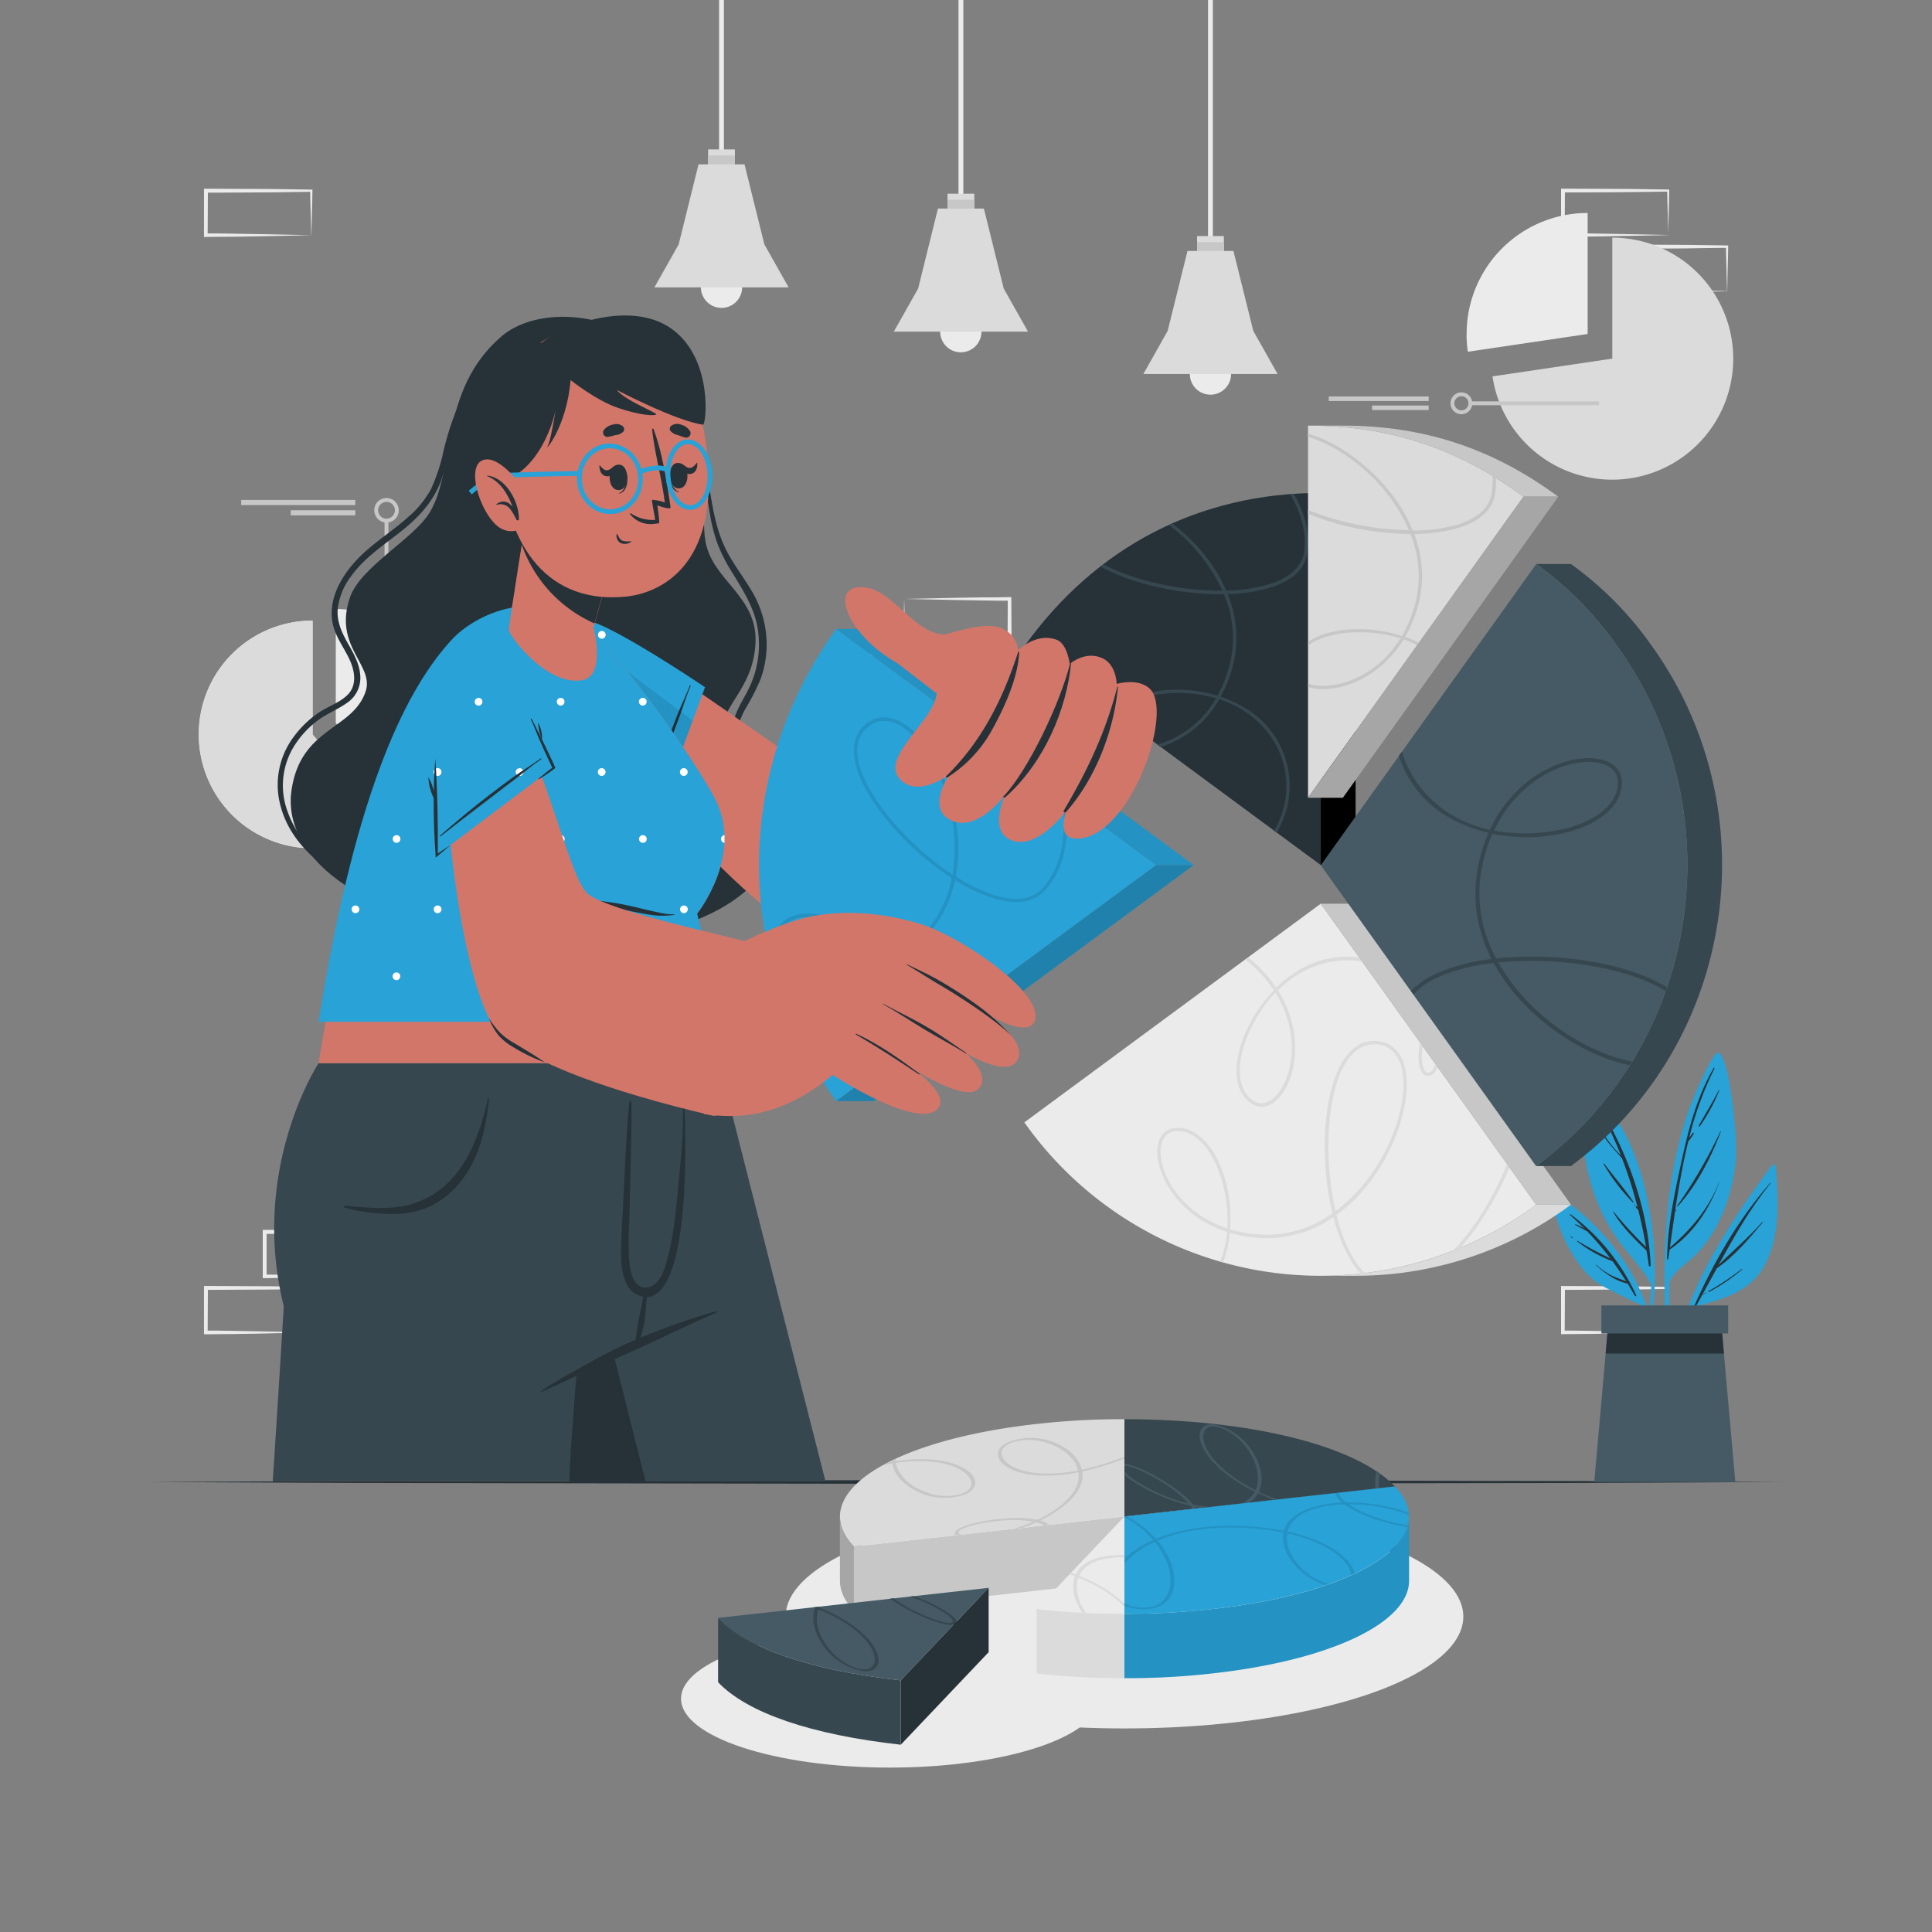 <svg xmlns="http://www.w3.org/2000/svg" viewBox="0 0 500 500"><rect x="0" y="0" width="500" height="500" fill="#808080" stroke="none"/><g id="freepik--background-complete--inject-37"><path d="M95.6,324.51c0-1.92-.11-3.82-.13-5.7l.28.28c-4.54.05-9.09.16-13.63.17l-13.63.06.51-.51,0,11.52-.46-.46c2.24,0,4.48,0,6.74.06L82,330l13.75.29Zm-13.36,6.1-6.86.12c-2.29,0-4.59,0-6.89.06H68v-.46L68,318.81v-.52h.52l13.63.07c4.54,0,9.09.11,13.63.17H96v.28c0,1.95-.09,3.9-.13,5.82l-.15,5.7Z" style="fill:#ebebeb"></path><path d="M80.4,339c-.05-1.92-.12-3.81-.14-5.7l.28.28c-4.54.06-9.08.17-13.63.17l-13.63.07.52-.52-.06,11.52-.46-.46c2.25,0,4.49,0,6.74.06l6.77.12,13.75.28ZM67,345.14l-6.86.11c-2.29.05-4.59,0-6.89.06h-.46v-.47l0-11.52v-.51h.52l13.63.06c4.55,0,9.09.12,13.63.17h.29v.27c0,2-.09,3.9-.13,5.82l-.15,5.7Z" style="fill:#ebebeb"></path><path d="M110.81,339c0-1.92-.12-3.81-.14-5.7l.29.28c-4.55.06-9.09.17-13.63.17l-13.63.07.51-.52-.06,11.52-.45-.46c2.24,0,4.48,0,6.73.06l6.78.12,13.75.28Zm-13.37,6.11-6.85.11c-2.29.05-4.6,0-6.89.06h-.46v-.47l-.06-11.52v-.51h.52l13.63.06c4.54,0,9.08.12,13.63.17h.28v.27c0,2-.09,3.9-.14,5.82l-.14,5.7Z" style="fill:#ebebeb"></path><path d="M431.6,339c-.05-1.92-.12-3.81-.14-5.7l.28.28c-4.54.06-9.08.17-13.63.17l-13.63.07.52-.52-.06,11.52-.46-.46c2.25,0,4.49,0,6.74.06l6.78.12,13.74.28Zm-13.37,6.11-6.85.11c-2.3.05-4.6,0-6.9.06H404v-.47L404,333.33v-.51h.51l13.63.06c4.55,0,9.09.12,13.63.17H432v.27c0,2-.09,3.9-.14,5.82l-.15,5.7Z" style="fill:#ebebeb"></path><path d="M431.6,55c-.05-1.92-.12-3.81-.14-5.7l.28.28c-4.54.05-9.08.16-13.63.17l-13.63.06.52-.51-.06,11.52-.46-.46c2.25,0,4.49,0,6.74.06l6.78.11,13.74.29Zm-13.37,6.11-6.85.11c-2.3.05-4.6,0-6.9.06H404v-.46L404,49.34v-.52h.51l13.63.06c4.55,0,9.09.12,13.63.17H432v.28c0,1.95-.09,3.9-.14,5.82l-.15,5.7Z" style="fill:#ebebeb"></path><path d="M446.81,69.56c-.05-1.91-.12-3.81-.14-5.69l.28.28c-4.54,0-9.09.16-13.63.16l-13.63.07.51-.51-.05,11.51-.46-.45c2.25,0,4.49,0,6.74,0l6.77.12,13.75.28Zm-13.37,6.11-6.86.12c-2.29,0-4.59,0-6.89,0h-.46v-.47l-.05-11.51v-.52h.52l13.63.07c4.54,0,9.09.11,13.63.16h.29v.28c0,1.95-.09,3.89-.13,5.82L447,75.38Z" style="fill:#ebebeb"></path><path d="M80.4,55.05c-.05-1.92-.12-3.81-.14-5.7l.28.28c-4.54.06-9.08.17-13.63.17l-13.63.07.52-.52-.06,11.52-.46-.46c2.25,0,4.49,0,6.74.06l6.77.11,13.75.29ZM67,61.16l-6.86.11c-2.29,0-4.59,0-6.89.06h-.46v-.46l0-11.52v-.51h.52l13.63.06c4.55,0,9.09.12,13.63.17h.29v.28c0,2-.09,3.9-.13,5.82l-.15,5.7Z" style="fill:#ebebeb"></path><path d="M219,175.34c.05,1.92.12,3.82.14,5.7l-.28-.28c4.54,0,9.08-.16,13.63-.17l13.63-.06-.52.51.06-11.52.46.46c-2.25,0-4.49,0-6.74,0l-6.78-.12-13.74-.29Zm13.37-6.1,6.85-.12c2.3-.05,4.6,0,6.9-.05h.45v.46l.06,11.52v.52h-.51l-13.63-.07c-4.55,0-9.09-.11-13.63-.17h-.29V181c0-1.95.09-3.89.14-5.82l.15-5.7Z" style="fill:#ebebeb"></path><path d="M234.16,160.82c0,1.92.11,3.81.13,5.7l-.28-.28c4.55-.06,9.09-.17,13.63-.17l13.63-.07-.51.52.05-11.52.46.46c-2.24,0-4.48,0-6.74-.06l-6.77-.11L234,155Zm13.36-6.11,6.86-.11c2.29,0,4.6,0,6.89-.06h.46V155l.06,11.52V167h-.52L247.64,167c-4.54,0-9.08-.12-13.63-.17h-.28v-.28c0-2,.09-3.9.14-5.82L234,155Z" style="fill:#ebebeb"></path><path d="M86.9,157.62v29.47L106,209.5A29.47,29.47,0,0,0,86.9,157.62Z" style="fill:#ebebeb"></path><path d="M51.44,190.09A29.46,29.46,0,0,0,100,212.5L80.9,190.09V160.62a29.42,29.42,0,0,0-29.46,29.47Z" style="fill:#ebebeb"></path><path d="M51.44,190.09A29.46,29.46,0,0,0,100,212.5L80.9,190.09V160.62a29.42,29.42,0,0,0-29.46,29.47Z" style="fill:#dbdbdb"></path><line x1="100.02" y1="172.73" x2="100.02" y2="134.71" style="fill:none;stroke:#c7c7c7;stroke-miterlimit:10"></line><path d="M97.36,132.05a2.67,2.67,0,1,0,2.66-2.66A2.66,2.66,0,0,0,97.36,132.05Z" style="fill:none;stroke:#c7c7c7;stroke-miterlimit:10"></path><rect x="62.43" y="129.39" width="29.53" height="1.33" transform="translate(154.38 260.1) rotate(180)" style="fill:#c7c7c7"></rect><rect x="75.24" y="132.05" width="16.71" height="1.33" transform="translate(167.19 265.43) rotate(180)" style="fill:#c7c7c7"></rect><path d="M386.26,97.41a31.32,31.32,0,1,0,31-35.91V92.81Z" style="fill:#dbdbdb"></path><path d="M379.54,86.44a31.59,31.59,0,0,0,.34,4.59l31-4.59V55.12a31.3,31.3,0,0,0-31.32,31.32Z" style="fill:#ebebeb"></path><line x1="413.85" y1="104.37" x2="380.54" y2="104.37" style="fill:none;stroke:#c7c7c7;stroke-miterlimit:10"></line><circle cx="378.21" cy="104.37" r="2.33" style="fill:none;stroke:#c7c7c7;stroke-miterlimit:10"></circle><rect x="343.87" y="102.62" width="25.87" height="1.17" transform="translate(713.62 206.4) rotate(180)" style="fill:#c7c7c7"></rect><rect x="355.1" y="104.95" width="14.64" height="1.17" transform="translate(724.84 211.07) rotate(180)" style="fill:#c7c7c7"></rect><rect x="312.64" width="1.25" height="66.65" style="fill:#ebebeb"></rect><rect x="309.8" y="61.09" width="6.93" height="4.69" style="fill:#dbdbdb"></rect><rect x="309.8" y="62.65" width="6.93" height="3.13" style="fill:#c7c7c7"></rect><path d="M318.61,96.79a5.34,5.34,0,1,1-5.34-5.33A5.34,5.34,0,0,1,318.61,96.79Z" style="fill:#ebebeb"></path><polygon points="330.64 96.79 295.9 96.79 302.19 85.64 307.32 64.95 319.21 64.95 324.35 85.64 330.64 96.79" style="fill:#dbdbdb"></polygon><rect x="248.06" width="1.25" height="55.68" style="fill:#ebebeb"></rect><rect x="245.22" y="50.13" width="6.93" height="4.69" style="fill:#dbdbdb"></rect><rect x="245.22" y="51.69" width="6.93" height="3.13" style="fill:#c7c7c7"></rect><path d="M254,85.83a5.34,5.34,0,1,1-5.34-5.33A5.34,5.34,0,0,1,254,85.83Z" style="fill:#ebebeb"></path><polygon points="266.05 85.83 231.32 85.83 237.61 74.68 242.74 53.98 254.63 53.98 259.76 74.68 266.05 85.83" style="fill:#dbdbdb"></polygon><rect x="186.1" width="1.25" height="44.23" style="fill:#ebebeb"></rect><rect x="183.26" y="38.67" width="6.93" height="4.69" style="fill:#dbdbdb"></rect><rect x="183.26" y="40.23" width="6.93" height="3.13" style="fill:#c7c7c7"></rect><path d="M192.07,74.38A5.34,5.34,0,1,1,186.73,69,5.34,5.34,0,0,1,192.07,74.38Z" style="fill:#ebebeb"></path><polygon points="204.1 74.38 169.36 74.38 175.65 63.23 180.78 42.53 192.68 42.53 197.81 63.23 204.1 74.38" style="fill:#dbdbdb"></polygon></g><g id="freepik--Table--inject-37"><polygon points="38.37 383.54 91.28 383.3 144.18 383.21 250 383.04 355.82 383.21 408.73 383.3 461.63 383.54 408.73 383.79 355.82 383.87 250 384.04 144.18 383.87 91.28 383.78 38.37 383.54" style="fill:#263238"></polygon></g><g id="freepik--Shadow--inject-37"><ellipse cx="291.01" cy="418.38" rx="87.7" ry="28.94" style="fill:#ebebeb"></ellipse><ellipse cx="230.31" cy="439.61" rx="54.06" ry="17.84" style="fill:#ebebeb"></ellipse></g><g id="freepik--Plant--inject-37"><path d="M458.6,301.54c-11.21,15.18-22.9,32.8-25.74,51.83a.25.25,0,0,0,.49.1,113,113,0,0,1,5-15.24c7.37-2,14.6-3.7,18.47-11,3.94-7.52,3.44-17.32,2.69-25.51C459.42,301.27,458.82,301.25,458.6,301.54Z" style="fill:#28A2D7"></path><path d="M438.42,338.08c5-11.29,11.5-22.64,19.71-31.93.06-.06.14,0,.09.09-5.38,6.62-9.46,13.83-13.46,21.16,3.72-3.77,7.78-7.14,11.3-11.14.07-.08.17,0,.11.11-3.49,4.19-7.3,8.74-11.85,11.84-1.22,2.25-2.45,4.51-3.7,6.76.31-.17.63-.32.94-.47.05,0,.1.05.05.08-.35.18-.69.36-1.05.51-.59,1.07-1.18,2.14-1.78,3.2C438.64,338.53,438.31,338.32,438.42,338.08Z" style="fill:#263238"></path><path d="M442.16,334.14a66.1,66.1,0,0,0,8.61-5.74c.07-.06.18,0,.1.11a45.57,45.57,0,0,1-8.58,5.84A.12.12,0,0,1,442.16,334.14Z" style="fill:#263238"></path><path d="M431.56,350.54c0,.23.42.23.41,0,.06-6.27,0-12.56.1-18.86,1.61-3.24,5.05-5,7.45-7.63a33.16,33.16,0,0,0,4.47-6.22,44.88,44.88,0,0,0,5.19-17.3c.66-6.7-1.89-28.82-4.71-28.06-1.47.4-6.21,11.36-7.47,15a104.49,104.49,0,0,0-4.46,18.37C430.25,320.55,430.44,335.7,431.56,350.54Z" style="fill:#28A2D7"></path><path d="M431.52,323.5l0,0c.35-7.93,2.13-15.94,3.81-23.64,1.8-8.28,3.91-16.08,8.17-23.48.08-.13.28,0,.21.13a86.91,86.91,0,0,0-6.56,18c.28-.45.63-.87.93-1.29.11-.17.39,0,.27.16a11.82,11.82,0,0,1-1.33,1.88l-.06,0c-1.46,5.92-2.52,12-3.42,18,.07-.07.13-.16.2-.23a.06.06,0,0,1,.09.07q-.17.3-.36.6c-.45,3.07-.87,6.13-1.3,9.16,5.47-4.67,10.13-10.17,12.76-17,0,0,.07,0,.05,0-2.57,7-6.64,13.28-12.89,17.55-.12.81-.23,1.63-.35,2.45,0,.16-.29.12-.29,0,0-.73,0-1.45.07-2.17A.17.17,0,0,1,431.52,323.5Z" style="fill:#263238"></path><path d="M434.09,312a127.47,127.47,0,0,0,11.13-19.16c0-.08.16,0,.13,0-2.57,6.84-6.18,13.78-11.05,19.27C434.2,312.28,434,312.14,434.09,312Z" style="fill:#263238"></path><path d="M439.64,291.31c1.73-3.06,3.55-6,5.18-9.16,0-.09.16,0,.12.08a47.23,47.23,0,0,1-5,9.23C439.79,291.62,439.54,291.48,439.64,291.31Z" style="fill:#263238"></path><path d="M439,292.64a0,0,0,0,1,0,.05A0,0,0,0,1,439,292.64Z" style="fill:#263238"></path><path d="M427.32,332.41a63.92,63.92,0,0,1-1.47,12.35c.07.45.13.9.2,1.36a59.14,59.14,0,0,0,2.21-13.77.44.44,0,0,0,0-.43h0a91.26,91.26,0,0,0-1.39-18.65c-1.94-11.52-6.18-22.57-14.21-31.21a.57.57,0,0,0-.89.19c-3.24,8.24-2.11,18.07.65,26.3A48.14,48.14,0,0,0,418.81,321C421.57,324.9,425.08,328.18,427.32,332.41Z" style="fill:#28A2D7"></path><path d="M413.63,285.91c7.61,12.36,12.91,27,13.56,41.6,0,.26-.43.33-.46.07-.18-1.32-.39-2.62-.6-3.91h0c-3.15-3-6.38-6.2-8.64-10,0-.07.06-.15.11-.09a105.16,105.16,0,0,0,8.39,9.13q-.81-4.83-2-9.53c-.21-.23-.41-.47-.61-.71s.09-.38.23-.22l.18.2a109.62,109.62,0,0,0-4-12.64c-1.94-2.31-4.1-4.31-5.51-7.09,0-.07.05-.12.1-.06,1.13,1.59,2.23,3.19,3.52,4.67.51.59,1.07,1.14,1.61,1.72a97.84,97.84,0,0,0-6.24-13A.17.17,0,0,1,413.63,285.91Z" style="fill:#263238"></path><path d="M415.17,301.15c2.46,3.31,5.26,6.47,7.55,9.9a.1.1,0,0,1-.16.12,50.43,50.43,0,0,1-7.56-9.92C414.93,301.14,415.09,301.06,415.17,301.15Z" style="fill:#263238"></path><path d="M423.06,311.81l.11.11c.07.07,0,.19-.11.11l-.11-.1C422.88,311.85,423,311.74,423.06,311.81Z" style="fill:#263238"></path><path d="M401.7,309.66a37.84,37.84,0,0,0,8,18.85,20,20,0,0,0,6.52,5.09c2.82,1.39,5.77,3,8.69,4.15A56.66,56.66,0,0,1,428,348.68c.1-.31.19-.65.28-1-1.87-16.1-12.29-29.86-25.61-38.69A.64.64,0,0,0,401.7,309.66Z" style="fill:#28A2D7"></path><path d="M406.3,314.42c-.09-.08,0-.25.14-.18a54.45,54.45,0,0,1,17,20.93.19.19,0,0,1-.33.19c-.62-1.09-1.25-2.14-1.89-3.18h0c-3-.57-5.92-2.71-8.18-4.74a.06.06,0,1,1,.09-.09,18.4,18.4,0,0,0,3.85,2.7,41.29,41.29,0,0,0,3.86,1.53c-1.12-1.79-2.3-3.5-3.52-5.17a35.26,35.26,0,0,1-9.14-5.13c-.09-.07,0-.21.08-.15a91.43,91.43,0,0,0,8.5,4.54,76.11,76.11,0,0,0-6-7c-1-.55-2.08-1.1-3.08-1.68-.09-.05,0-.19.06-.16a11.34,11.34,0,0,1,2.37,1.17C408.87,316.79,407.63,315.59,406.3,314.42Z" style="fill:#263238"></path><path d="M406.58,320a3.71,3.71,0,0,1,.52.36c0,.05,0,.11-.07.09a4.07,4.07,0,0,1-.53-.31C406.41,320.07,406.49,319.92,406.58,320Z" style="fill:#263238"></path><polygon points="449.1 383.54 412.59 383.54 415.54 350.3 416.18 342.96 445.5 342.96 446.15 350.3 449.1 383.54" style="fill:#455a64"></polygon><polygon points="446.15 350.3 415.54 350.3 416.18 342.96 445.5 342.96 446.15 350.3" style="fill:#263238"></polygon><rect x="414.44" y="337.84" width="32.81" height="7.26" style="fill:#455a64"></rect></g><g id="freepik--chart-2--inject-37"><polygon points="291.01 392.47 291.01 409.13 220.99 416.91 220.99 400.26 291.01 392.47" style="fill:#c7c7c7"></polygon><path d="M291,367.29v25.18l-70,7.79c-12.56-13.23,8.6-27.44,47.28-31.74A196.63,196.63,0,0,1,291,367.29Z" style="fill:#dbdbdb"></path><path d="M217.37,409.12V392.47c0,2.58,1.16,5.2,3.62,7.79v16.65C218.53,414.32,217.37,411.7,217.37,409.12Z" style="fill:#a6a6a6"></path><path d="M289.17,377.67a67.88,67.88,0,0,1-9.2,2.69c-.6-2.84-3.05-5.26-6.48-6.77a15.91,15.91,0,0,0-12.85-.21c-2.44,1.15-3.06,3.07-1.62,4.89,2.14,2.67,8.93,4.94,20.08,2.75.4,2.66-.87,5.65-4.56,8.59a32.26,32.26,0,0,1-6.06,3.73,28.07,28.07,0,0,0-7.5-.41c-5.53.29-12.35,1.71-13.67,3.38-.32.4-.33.75,0,1l1.34-.15c-.56-.22-.73-.52-.44-.89.84-1.06,6.46-2.53,12.45-2.83a29.07,29.07,0,0,1,6.8.36,41.53,41.53,0,0,1-4.9,1.81l2.18-.24c1.16-.41,2.31-.88,3.47-1.4a7.65,7.65,0,0,1,2,.79l1.3-.14a6.33,6.33,0,0,0-2.26-1.12,34,34,0,0,0,6.07-3.78c3.83-3.06,5.19-6.17,4.81-8.92a69.71,69.71,0,0,0,9.33-2.75c.55-.2,1.1-.41,1.62-.62V377C290.42,377.2,289.8,377.44,289.17,377.67Zm-29.23.22c-1.26-1.59-.82-3.26,1.08-4.17,3.24-1.54,7.71-1.4,11.68.35,3.31,1.46,5.69,3.77,6.31,6.49C268.41,382.59,262,380.43,259.94,377.89Zm-8.22,4c-2-2.77-8.66-5.39-19.91-3.76a5.46,5.46,0,0,1,0-.57c-.32.14-.62.29-.93.44a1.29,1.29,0,0,0,0,.28l-.88.15c-.48.25-1,.5-1.41.75.8-.17,1.58-.31,2.34-.43.46,2.87,2.79,5.4,6.14,7.08a15.88,15.88,0,0,0,12.82.86C252.33,385.62,253.08,383.73,251.72,381.85Zm-2.23,4.44c-3.3,1.38-7.76,1-11.65-.93-3.22-1.62-5.48-4.06-6-6.8,10.68-1.5,17,1,18.91,3.63C252,383.83,251.45,385.48,249.49,386.29Z" style="fill:#c7c7c7"></path><path d="M255.86,410.93l-22.74,23.95c-23.21-2.58-39.73-8.24-47.28-16.17Z" style="fill:#455a64"></path><path d="M246,417.82a36.17,36.17,0,0,0-9.58-4.73l-1.09.12a35.59,35.59,0,0,1,9.92,4.76c1.32,1,1.69,1.79,1,2-1.27.43-6.79-1.39-12-4.38a33.16,33.16,0,0,1-3-1.95l-.89.1c.93.66,2,1.37,3.31,2.1,4.69,2.71,11,5.16,13.17,4.62a.32.32,0,0,0,.14,0c.45-.15.66-.41.61-.76S247,418.58,246,417.82Zm-34-1.8a2.26,2.26,0,0,1,.11-.22l-1.55.17.35.13c-1,2.71-.29,6.07,1.76,9.2a15.89,15.89,0,0,0,10.66,7.16c2.68.36,4.25-.91,4-3.22C227,425.84,222.5,420.24,211.94,416Zm11.2,16c-3.54-.46-7.23-3-9.62-6.65-2-3-2.71-6.25-1.76-8.86,10,4.05,14.24,9.37,14.56,12.6C226.52,431.08,225.24,432.25,223.14,432Z" style="fill:#37474f"></path><polygon points="255.86 410.93 255.86 427.58 233.12 451.53 233.12 434.88 255.86 410.93" style="fill:#263238"></polygon><path d="M233.12,434.88v16.65c-23.21-2.58-39.73-8.23-47.28-16.17V418.71C193.39,426.64,209.91,432.3,233.12,434.88Z" style="fill:#37474f"></path><path d="M291,392.47v25.18a196.63,196.63,0,0,1-22.74-1.23Z" style="fill:#ebebeb"></path><path d="M287.77,403.16A29.42,29.42,0,0,1,291,403v-.51a29.37,29.37,0,0,0-3.75.12c-4.88.48-7.7,2.36-8.88,4.88-.4-.15-.82-.31-1.24-.45l-.34.36,1.4.52c-1,2.71-.29,6.07,1.75,9.21l.17.22.93.05-.17-.25c-2-3-2.72-6.25-1.77-8.87,5.77,2.34,9.63,5.1,11.9,7.64V415a35.48,35.48,0,0,0-11.72-7.14C280.4,405.44,283.08,403.61,287.77,403.16Z" style="fill:#dbdbdb"></path><path d="M291,417.65v16.66a196.63,196.63,0,0,1-22.74-1.23V416.42A196.63,196.63,0,0,0,291,417.65Z" style="fill:#dbdbdb"></path><path d="M291,367.29c32.54,0,60,6.82,70,17.4l-70,7.78Z" style="fill:#37474f"></path><path d="M312.92,390a36.11,36.11,0,0,1-4.15-.62,27.49,27.49,0,0,0-5.69-4.89c-4.06-2.78-9.45-5.47-12.07-5.67v.54c1.55-.14,6.69,2.06,11.44,5.33a28.83,28.83,0,0,1,5.19,4.43c-7.2-1.73-13.5-5.38-16-7.64q-.39-.36-.66-.66v.85c2.73,2.42,9.48,6.28,17.12,8a8.89,8.89,0,0,1,.54.76l.84-.09c-.09-.14-.18-.28-.29-.43.53.11,1,.2,1.59.28Zm12.88-3.94c1.25-2.62.77-6-1-9.32a15.92,15.92,0,0,0-10.07-8c-2.63-.56-4.3.58-4.25,2.9.06,3.41,4.07,9.35,14.26,14.39a7,7,0,0,1-3.5,3l2.13-.24a6.82,6.82,0,0,0,2.25-2.36q1.83.86,3.9,1.68l1-.11Q327.95,387.13,325.8,386.1Zm-.89-.43c-9.65-4.83-13.46-10.47-13.51-13.72,0-2,1.32-3.09,3.4-2.64,3.49.74,7,3.57,9.06,7.38C325.58,379.85,326.07,383.13,324.91,385.67Zm32.21-4.32-.87-.6a12.74,12.74,0,0,0-.27,4.5l.9-.1A12.11,12.11,0,0,1,357.12,381.35Z" style="fill:#455a64"></path><polygon points="361.03 384.69 361.03 401.34 291.01 409.13 291.01 392.47 361.03 384.69" style="fill:#263238"></polygon><path d="M364.66,392.48v16.65c0,10.62-19.79,20.49-50.89,23.95A196.86,196.86,0,0,1,291,434.31V417.65a196.86,196.86,0,0,0,22.76-1.23C344.87,413,364.66,403.1,364.66,392.48Z" style="fill:#28A2D7"></path><g style="opacity:0.1"><path d="M364.66,392.48v16.65c0,10.62-19.79,20.49-50.89,23.95A196.86,196.86,0,0,1,291,434.31V417.65a196.86,196.86,0,0,0,22.76-1.23C344.87,413,364.66,403.1,364.66,392.48Z"></path></g><path d="M361,384.69c12.58,13.23-8.6,27.44-47.26,31.73A196.86,196.86,0,0,1,291,417.65V392.47Z" style="fill:#28A2D7"></path><path d="M349,389.3a44.12,44.12,0,0,1,15.63,2.77c0-.2,0-.39,0-.58a47.06,47.06,0,0,0-16.2-2.65,5.72,5.72,0,0,1-2-2.52l-.93.1a5.62,5.62,0,0,0,1.85,2.46,32.47,32.47,0,0,0-7.07,1.05c-4.74,1.27-7.22,3.59-8,6.27a67,67,0,0,0-9.65-1.2c-9.91-.57-17.72.89-23.46,3.26a26.67,26.67,0,0,0-7.54-5.86l-.6.07v.25a25.34,25.34,0,0,1,7.44,5.84,25.63,25.63,0,0,0-7.44,4.79v1.2a23.2,23.2,0,0,1,7.85-5.49c3.54,4.37,4.84,9.31,3.57,12.86-.66,1.83-2.6,4.79-8.32,4a9.11,9.11,0,0,1-3.1-1v.62a11.38,11.38,0,0,0,2.94.79l.79.09c4.4.4,7.53-1.18,8.68-4.39,1.3-3.67-.1-8.8-3.85-13.31,5.6-2.38,13.3-3.85,23.07-3.29a66.23,66.23,0,0,1,9.51,1.19c-.57,2.85.71,6,3.25,8.79a16.94,16.94,0,0,0,7.77,4.82l.8-.28a15.75,15.75,0,0,1-7.66-4.66c-2.45-2.65-3.71-5.72-3.19-8.46,10.52,2.35,15.58,6.91,16.42,10.05a2.81,2.81,0,0,1,.12.79l.95-.43c0-.11-.05-.23-.09-.35-.88-3.3-6.2-8.09-17.3-10.52.69-2.6,3-4.84,7.6-6.06a31.16,31.16,0,0,1,7.05-1,27.75,27.75,0,0,0,6.71,3.36,47.26,47.26,0,0,0,9.65,2.5c0-.14.09-.29.12-.44a44.25,44.25,0,0,1-9.22-2.4A30.17,30.17,0,0,1,349,389.3Z" style="opacity:0.1"></path></g><g id="freepik--chart-1--inject-37"><rect x="341.81" y="127.57" width="9.02" height="96.31"></rect><path d="M341.81,127.57c-31.41,0-58.24,13.88-76.71,39.69l76.71,56.62Z" style="fill:#263238"></path><path d="M334.82,127.8c-.32,0-.62,0-.94.07,2.72,4.69,4.41,9.91,3.55,15.2-.73,4.57-5.16,6.91-8.74,8.07a41.21,41.21,0,0,1-11.34,1.7,39.57,39.57,0,0,0-5.28-8.81,48.46,48.46,0,0,0-8.71-8.58c-.29.12-.59.26-.88.41a44.54,44.54,0,0,1,13.87,17c-10.63.09-22.84-2.55-30.79-6.85l-.77.58c8.21,4.61,20.89,7.37,31.95,7.17a28.56,28.56,0,0,1,1.57,18,32.93,32.93,0,0,1-3.23,8.27,36.24,36.24,0,0,0-11.62-1.53c-7.07.23-12.56,2.5-15.07,6l.68.5c2.34-3.26,7.61-5.39,14.43-5.62a35.63,35.63,0,0,1,11.21,1.32,25.7,25.7,0,0,1-15.24,12l.85.63a26.78,26.78,0,0,0,15.23-12.35c10.39,3.37,16.1,11.55,17.16,19.43a22.38,22.38,0,0,1-3,14.6l.67.49a23.39,23.39,0,0,0-8-32.18,30.54,30.54,0,0,0-6.47-3,34.26,34.26,0,0,0,3.23-8.33,29.61,29.61,0,0,0-1.43-18.24A42.09,42.09,0,0,0,329,152c5.47-1.76,8.69-4.78,9.33-8.74C339.13,137.93,337.58,132.67,334.82,127.8Z" style="fill:#37474f"></path><path d="M341.9,330.17h9a93.41,93.41,0,0,0,55.66-18.4h-9A93.41,93.41,0,0,1,341.9,330.17Z" style="fill:#dbdbdb"></path><path d="M341.81,233.88,265.1,290.47a93.84,93.84,0,0,0,132.46,21.3Z" style="fill:#ebebeb"></path><path d="M352.53,248.85l-.75-1A23.62,23.62,0,0,0,336,251.16a32.36,32.36,0,0,0-5.73,4.45,35,35,0,0,0-6-6.82c-.41-.37-.83-.72-1.27-1l-.74.54c.48.37,1,.76,1.43,1.17a33.58,33.58,0,0,1,6,6.79,37.07,37.07,0,0,0-6.82,9.79c-4.19,8.77-3.7,16.67,1.23,19.67,2.5,1.51,5.35.56,7.64-2.55,4-5.44,5.51-16.57-1-26.91C337.37,249.67,345.56,247.68,352.53,248.85ZM331,282.63c-2,2.71-4.41,3.58-6.48,2.32-4.53-2.75-4.89-10.21-.9-18.54a36,36,0,0,1,6.44-9.53C336.26,266.83,334.85,277.41,331,282.63Zm40.46-7.32v0a5.8,5.8,0,0,1-.61,1.43,1.48,1.48,0,0,1-1.56.83c-.74-.16-1.59-2.25-1.22-5.63,0-.28.09-.67.17-1.14l-.69-1a17.41,17.41,0,0,0-.35,2c-.39,3.5.41,6.26,1.91,6.57,1.29.26,2.35-.56,3-2.25Zm-14.91-5.88c-3.57-.35-6.58,1.33-8.91,5-5.34,8.37-6.14,25.78-2.8,39.56a29.13,29.13,0,0,1-17.57,5.55,34,34,0,0,1-8.94-1.39,36.53,36.53,0,0,0-1-11.89c-2.41-9.41-7.86-15.16-13.56-14.29-2.89.44-4.48,3-4.23,6.86.43,6.74,6.4,16.25,18.05,20a27.91,27.91,0,0,1-1.83,7.66l.8.23.21-.58a31.67,31.67,0,0,0,1.53-7.09,34.45,34.45,0,0,0,9,1.38A30.14,30.14,0,0,0,345.09,315a42.83,42.83,0,0,0,4.24,10.78,19.56,19.56,0,0,0,2.88,3.88l1.1-.14a19.24,19.24,0,0,1-3.23-4.18,41.57,41.57,0,0,1-4.19-10.9,40.62,40.62,0,0,0,7.59-7.19c6-7.31,10-16.87,10.54-25C364.49,274.71,361.69,269.93,356.56,269.43ZM317.63,317.9c-11.13-3.65-16.84-12.67-17.25-19.14-.21-3.36,1.09-5.58,3.48-5.95,5.24-.79,10.3,4.69,12.6,13.64A36.41,36.41,0,0,1,317.63,317.9Zm45.53-35.73c-.64,10.33-7.2,23.6-17.51,31.23-3.12-13.5-2.35-30.56,2.74-38.52,2.14-3.35,4.86-4.89,8.08-4.58C361.15,270.75,363.59,275.08,363.16,282.17Zm26.89,19.12A89.77,89.77,0,0,1,383,314.83a58.93,58.93,0,0,1-7,8.88c.65-.25,1.3-.52,1.94-.78,6-6.7,10.36-15.21,12.72-20.76Z" style="fill:#dbdbdb"></path><polygon points="397.56 311.77 406.58 311.77 350.83 233.88 341.81 233.88 397.56 311.77" style="fill:#c7c7c7"></polygon><path d="M397.56,301.77h9c42.38-31.26,51.77-91.49,21-134.51a89.53,89.53,0,0,0-21-21.3h-9a89.76,89.76,0,0,1,21,21.3C449.34,210.28,440,270.51,397.56,301.77Z" style="fill:#37474f"></path><path d="M397.56,146l-55.75,77.92,55.75,77.89c42.39-31.26,51.78-91.49,21-134.51A89.76,89.76,0,0,0,397.56,146Z" style="fill:#455a64"></path><path d="M431.06,256.51c.12-.34.24-.68.34-1-10.1-6.33-28.68-9.17-44.18-7.44a35,35,0,0,1-4-21.82,41.21,41.21,0,0,1,3-10.47,44.34,44.34,0,0,0,14.37.55c11.61-1.46,19.3-7.09,19.13-14-.08-3.51-2.91-5.79-7.55-6.09-8.12-.52-20.38,5.19-26.62,18.53-12.35-2.78-20.09-11.28-22.74-20.23l-.78,1.07A28.29,28.29,0,0,0,377,212.62a38.54,38.54,0,0,0,8.23,2.9,41.93,41.93,0,0,0-3,10.53,36.27,36.27,0,0,0,3.8,22.13,51.59,51.59,0,0,0-13.54,3.43,20.94,20.94,0,0,0-7.33,4.88l.63.87a20.14,20.14,0,0,1,7.11-4.79,50.41,50.41,0,0,1,13.68-3.35A49.27,49.27,0,0,0,394,259.39c7.69,8.15,18.29,14.36,27.79,16.29l.58-.95c-12.23-2.34-27.05-12.18-34.59-25.64C403,247.54,421.41,250.38,431.06,256.51Zm-18.91-59.29c4,.26,6.5,2.15,6.57,5.07.16,6.37-7.16,11.59-18.21,13a43.66,43.66,0,0,1-13.86-.34C392.71,202.18,404.36,196.72,412.15,197.22Z" style="fill:#37474f"></path><path d="M338.52,110.15v96.31l55.75-77.92C377.33,116,359.48,110.15,338.52,110.15Z" style="fill:#dbdbdb"></path><path d="M394.27,128.54h9c-16.94-12.5-34.8-18.39-55.76-18.39h-9C359.48,110.15,377.33,116,394.27,128.54Z" style="fill:#c7c7c7"></path><path d="M387.13,123.7l-.9-.54a17.78,17.78,0,0,1-.22,4.71c-.84,4.59-5.33,6.85-8.95,7.94a41.29,41.29,0,0,1-11.45,1.48,39.84,39.84,0,0,0-5.13-9c-5.61-7.46-13.84-13.57-21.51-15.94l-.45-.13v.91l.2,0c9.76,3,21,12.41,25.88,24.07a73.59,73.59,0,0,1-26.08-5.21v1A73.33,73.33,0,0,0,365,138.2a28.71,28.71,0,0,1,1.23,18.14,33.52,33.52,0,0,1-3.41,8.25,36.84,36.84,0,0,0-11.66-1.77c-5.22.07-9.62,1.26-12.61,3.24v1c2.84-2.09,7.26-3.35,12.62-3.42a35.82,35.82,0,0,1,11.26,1.55c-6.09,9.82-16.09,13.2-22.39,12.09a9,9,0,0,1-1.49-.38v.9a9.05,9.05,0,0,0,1.34.33c6.57,1.16,17.08-2.36,23.38-12.66a27.8,27.8,0,0,1,3.51,1.48l.45-.6a30.87,30.87,0,0,0-3.59-1.51,34.09,34.09,0,0,0,3.42-8.31A29.81,29.81,0,0,0,366,138.19a42.4,42.4,0,0,0,11.34-1.55c5.53-1.67,8.83-4.64,9.55-8.61A18.56,18.56,0,0,0,387.13,123.7Z" style="fill:#c7c7c7"></path><polygon points="338.52 206.46 347.53 206.46 403.29 128.54 394.27 128.54 338.52 206.46" style="fill:#a6a6a6"></polygon></g><g id="freepik--Character--inject-37"><path d="M111.79,275.14l0,.18L118.61,305l.81,3.52,17.11,74.86h11.68c0,.19,0,.4,0,.59,0-.21,0-.4,0-.59h65.43L186.57,277l-.17-.65-.29-1.19Z" style="fill:#37474f"></path><polygon points="139.85 275.15 167.07 383.38 136.53 383.38 111.84 275.32 139.85 275.15" style="fill:#263238"></polygon><path d="M74,383.38h74.2c0,.19,0,.4,0,.59,0-.21,0-.4,0-.59.05-1.15.09-2.27.13-3.37.05-1.44.11-2.91.17-4.36,0-.55,0-1.08.07-1.62,0-.34,0-.68,0-1s0-.91.06-1.37,0-1.1.07-1.62,0-1.09.05-1.62c0-.23,0-.46,0-.68.05-.95.09-1.84.12-2.69,0-.41,0-.8.05-1.18,0-.17,0-.33,0-.5v-.14c0-.18,0-.36,0-.52s0-.2,0-.3c0-.44,0-.85.05-1.24a2.81,2.81,0,0,1,0-.3c0-.16,0-.31,0-.46,0-.51,0-1,.06-1.4s0-.53,0-.76,0-.7,0-1a2.81,2.81,0,0,1,0-.3,2.53,2.53,0,0,1,0-.29c0-.28,0-.43,0-.43a6.74,6.74,0,0,1,.63-.36v0l.84-.48s0,0,.06,0l.06,0,.78-.48,3.38-1.9,1.07-.58c.7-.38,1.38-.73,2-1.06,1.32-.69,2.55-1.31,3.69-1.87l1.64-.78.76-.36.16-.08.8-.37h0c.6-.28,1.17-.52,1.68-.75l.93-.39c.93-.39,1.65-.67,2.15-.86.09-.05.19-.07.27-.11l.26-.09a1.07,1.07,0,0,1,.24-.09l.11,0c.09-.24.17-.49.26-.74s.19-.51.27-.77c.27-.79.53-1.58.79-2.39s.6-1.91.88-2.88c.2-.66.39-1.32.58-2s.36-1.24.53-1.86c.79-2.83,1.51-5.73,2.18-8.63.14-.58.27-1.17.39-1.75s.31-1.37.45-2.06c.29-1.34.56-2.67.82-4,.11-.5.21-1,.31-1.48.63-3.33,1.2-6.6,1.71-9.76.05-.31.09-.63.14-.94l.39-2.56c.11-.75.23-1.49.33-2.24.24-1.73.48-3.42.69-5.06.05-.39.1-.77.14-1.15.15-1.17.29-2.32.42-3.44.07-.56.13-1.11.19-1.65s.11-.89.15-1.33.08-.65.11-1a1.79,1.79,0,0,1,0-.24c.06-.54.12-1.08.17-1.59.15-1.53.29-2.93.4-4.17.08-.75.13-1.44.18-2.07a.19.19,0,0,1,0-.08c.11-1.21.18-2.22.24-3v0c0-.51.07-.9.08-1.18s0-.33,0-.38v0h0l-56.58,0H82.45s-.28,3.56-.79,9.82c0,.63-.09,1.29-.14,2-.29,3.68-.64,8.1-1,13.15-.06.68-.12,1.4-.18,2.11q-.28,3.82-.64,8.09c-.12,1.67-.26,3.38-.39,5.12-.06.65-.11,1.29-.16,1.94q-.45,5.75-.93,12c-.86,10.95-1.78,22.91-2.74,35.28,0,.19,0,.38,0,.57-.23,3.16-.48,6.36-.72,9.56C74.45,377.64,74.24,380.51,74,383.38Z" style="fill:#d3766a"></path><path d="M70.58,383.38h77.63c0-1.1.09-2.23.14-3.37.05-1.44.11-2.91.17-4.36.09-2.51.19-5,.28-7.26,0-.23,0-.46,0-.68.06-1.57.12-3,.18-4.37v-.14c0-.74.06-1.42.09-2.06a2.81,2.81,0,0,1,0-.3c0-1,.07-1.91.1-2.62,0-.37,0-.7,0-1a2.81,2.81,0,0,1,0-.3,2.53,2.53,0,0,1,0-.29c0-.28,0-.43,0-.43h0a6.74,6.74,0,0,1,.63-.36v0l.84-.48h0l.9-.53,3.38-1.9c1.08-.58,2.11-1.13,3.1-1.64,1.32-.69,2.55-1.31,3.69-1.87l1.64-.78.76-.36a.59.59,0,0,0,.16-.07h0l.8-.36h0l1.68-.75.93-.39c.93-.39,1.65-.67,2.15-.86.09-.05.19-.07.27-.11l.26-.09a1.07,1.07,0,0,1,.24-.09l.11,0c.09-.24.17-.49.26-.74s.2-.52.28-.79c.27-.78.54-1.57.78-2.37s.6-1.91.88-2.88c.2-.66.39-1.32.58-2s.36-1.24.53-1.86c.79-2.83,1.51-5.73,2.18-8.63.14-.58.27-1.17.39-1.75s.31-1.37.45-2.06v0c.28-1.33.55-2.65.81-4,.83-4.15,1.54-8.25,2.16-12.18l.39-2.56c.11-.75.23-1.49.33-2.24.24-1.73.48-3.42.69-5.06.05-.39.1-.77.14-1.15.15-1.17.29-2.32.42-3.44.07-.56.13-1.11.19-1.65s.11-.89.15-1.33.08-.65.11-1a1.79,1.79,0,0,1,0-.24c.06-.54.11-1.08.17-1.59.15-1.53.29-2.93.4-4.17.06-.75.13-1.44.18-2.07a.19.19,0,0,1,0-.08c.1-1.22.18-2.22.24-3v0c0-.51.06-.9.08-1.18s0-.33,0-.38v0H82.45s-17.91,27.19-9,62.93C73.43,338.07,71.72,366.43,70.58,383.38Z" style="fill:#37474f"></path><path d="M139.9,360.12c3.41-2.37,7.09-4.36,10.7-6.4s7.45-4.09,11.3-5.88a185.23,185.23,0,0,1,23.34-8.47c.2-.06.34.26.14.35-7.61,3.27-15,7-22.56,10.37-3.81,1.69-7.65,3.31-11.47,5s-7.53,3.59-11.37,5.19A.09.09,0,0,1,139.9,360.12Z" style="fill:#263238"></path><path d="M160.73,322.86c.09-3.73.35-7.46.54-11.19.43-8.81.77-17.66,1.59-26.44a.28.28,0,0,1,.55,0c.11,6.81-.15,13.64-.29,20.45-.07,3.4-.17,6.81-.26,10.22a96.31,96.31,0,0,0-.07,9.76c.18,2.46.72,7.23,3.93,7.53,3,.27,4.67-3,5.42-5.37,1.92-6.06,2.6-12.61,3.22-18.92.36-3.73.73-7.45,1-11.2a105.38,105.38,0,0,0,.37-11.51c0-.24.36-.23.38,0,.2,3.85,2.08,46.1-8.63,49.34a4,4,0,0,1-1.08.11c0,.79-.14,1.59-.2,2.37-.08,1.23-.24,2.46-.4,3.68a27.32,27.32,0,0,1-.76,3.57,12.8,12.8,0,0,1-1.25,3.41c-.1.17-.33.07-.35-.1a16.69,16.69,0,0,1,.3-3.52c.16-1.2.33-2.41.57-3.59s.46-2.34.7-3.51c.16-.78.27-1.58.42-2.38a5.73,5.73,0,0,1-4.28-3.36C160.76,329.37,160.65,326,160.73,322.86Z" style="fill:#263238"></path><path d="M89.2,312.06c4.4.31,8.75.88,13.17.36a23.05,23.05,0,0,0,11.48-4.5c7.26-5.64,10.45-14.86,12.42-23.51a.15.15,0,1,1,.3,0c-.82,7.51-2.43,15.26-7.28,21.3a23.22,23.22,0,0,1-7.73,6.37,22.55,22.55,0,0,1-10.21,2.1,49.1,49.1,0,0,1-12.23-1.65A.26.26,0,0,1,89.2,312.06Z" style="fill:#263238"></path><path d="M148.21,383.38c0,.19,0,.4,0,.59,0-.21,0-.4,0-.59h.38c.38-5.85,1.26-23.53,1.32-27.52v-.61c0-.15-.63.07-.66.23s0,.34-.06.58c-.4,3.82-1.38,17.5-1.62,22.07-.08,1.74-.17,3.5-.22,5.25Z" style="fill:#263238"></path><path d="M129.84,87c-16.41,14.07-11.84,34.59-18.7,45.72-4.19,6.81-17.84,14-20.55,21.84-4.46,12.88,6.46,17.51,4,24.51-3.46,9.92-16.75,9.15-19.14,25.38s15.47,33.5,57.85,38.18,65.68-10.84,67.2-24.62S187.94,199.7,187,189.41c-.62-6.57,8.09-11.14,8.53-23.24s-11.35-16-13-26.3,3.74-35.23-11.35-48S137.94,80.1,129.84,87Z" style="fill:#263238"></path><path d="M131.74,87.41A34.92,34.92,0,0,0,120.85,100a76.56,76.56,0,0,0-6.06,16.66,46.34,46.34,0,0,1-3.29,10,25.72,25.72,0,0,1-5.69,7c-4.59,4.15-10.06,7.3-14.18,12-3.9,4.41-6.93,10.32-5.38,16.33.85,3.27,3,5.94,4.35,9,1.27,2.89,1.78,6.48-.7,8.89-2.12,2.05-5.19,3-7.6,4.67a26.91,26.91,0,0,0-6.19,6,20.74,20.74,0,0,0-3.9,16.3C74.71,220,87.08,227.48,98.5,232.2q2.39,1,4.79,1.93c.25.1.46-.25.21-.37-11.47-5.13-24.77-11.15-29.17-24a19.32,19.32,0,0,1,2-17,24.49,24.49,0,0,1,6-6.38c2.31-1.7,5-2.74,7.31-4.36a7.81,7.81,0,0,0,3.61-7c-.15-3.09-1.66-5.79-3.16-8.42-1.58-2.78-2.93-5.6-2.7-8.88a17,17,0,0,1,3.39-8.47c3.56-5.05,8.85-8.37,13.58-12.19s8.58-8.29,10.32-14.27c.88-3,1.42-6.13,2.18-9.19a81.61,81.61,0,0,1,2.53-8.38,40,40,0,0,1,9-14.77,23,23,0,0,1,3.5-2.87C132,87.54,131.88,87.31,131.74,87.41Z" style="fill:#263238"></path><path d="M202.4,208a15.92,15.92,0,0,0-2.93-6.17c-1.48-1.86-3.26-3.44-4.89-5.16a12,12,0,0,1-3.47-5.73c-.54-2.71.6-5.31,1.87-7.63a57.86,57.86,0,0,0,3.79-7.39,26.72,26.72,0,0,0,1.62-7.9,27.25,27.25,0,0,0-4.27-15.77c-1.44-2.36-3.07-4.61-4.53-7a33.66,33.66,0,0,1-3.76-8.23c-1.91-6.38-2.32-13.12-3.88-19.58a100.88,100.88,0,0,0-6.89-19.23c-.07-.15-.29,0-.22.14a88.19,88.19,0,0,1,6,17.37c1.34,5.67,1.86,11.45,2.87,17.18a42.71,42.71,0,0,0,2.15,8.26,43.74,43.74,0,0,0,3.68,7.09c2.86,4.67,5.82,9.28,6.61,14.81a26,26,0,0,1-2.73,15.87c-2.23,4.21-5.35,8.86-3.41,13.79,1.65,4.18,5.64,6.68,8.28,10.14a16.73,16.73,0,0,1,2.87,13.4C198.9,228.11,187,234,175.87,234.58a.28.28,0,0,0,0,.55c9.68-.12,20.21-4.37,24.75-13.44A20.5,20.5,0,0,0,202.4,208Z" style="fill:#263238"></path><path d="M150.56,178.43c12.84,23.23,48.77,65,68,67.29,18.4,2.22,59-44.53,63.12-56.47,1.72-5-38-23.8-38-23.8-6.2,7.75-31.82,33.84-34.36,32.82-5-2-37.63-27-49.91-32.36C139.56,157.32,144.49,167.47,150.56,178.43Z" style="fill:#d3766a"></path><path d="M169.46,213.14l13-35.29s-15.66-10.58-25.15-15.22c-12.57-6.13-17.79-2.9-11.14,12.89C150.61,186.09,169.46,213.14,169.46,213.14Z" style="fill:#28A2D7"></path><path d="M156.75,164.29a1,1,0,1,1-1-1A1,1,0,0,1,156.75,164.29Zm9.6,16.31a1,1,0,1,0,1,1A1,1,0,0,0,166.35,180.6Z" style="fill:#fff"></path><path d="M167.43,208.33c1.54-5.27,3.15-10.5,5-15.67q1.38-3.87,2.88-7.69c1-2.54,2.25-5,3.21-7.55.05-.14.28,0,.22.09-1.09,2.5-1.85,5.17-2.81,7.73S174,190.37,173.1,193c-1.85,5.14-3.72,10.28-5.45,15.47C167.6,208.56,167.39,208.47,167.43,208.33Z" style="fill:#263238"></path><path d="M146.17,175.53c4.44,10.57,23.29,37.62,23.29,37.62l9.82-26.64-34.47-25.89C142.46,162.48,142.7,167.3,146.17,175.53Z" style="opacity:0.1"></path><path d="M186.1,275.15l-5.7-38.7s11.68-14.55,5.08-28.83c-3.34-7.22-21.64-34.28-32.93-44.5-13.29-12-28-3.61-34.08,3.13-12.15,13.5-26.15,46.67-36,108.9Z" style="fill:#d3766a"></path><path d="M187.5,264.44l-7.1-28s11.68-14.55,5.08-28.83c-3.34-7.22-21.64-34.28-32.93-44.5-13.29-12-29.55-4.19-35.69,2.49C106,177.45,92.32,202.22,82.45,264.44Z" style="fill:#28A2D7"></path><path d="M135.5,164.29a1,1,0,1,1-1-1A1,1,0,0,1,135.5,164.29ZM113.22,198.8a1,1,0,1,0,1,1A1,1,0,0,0,113.22,198.8Zm21.25,0a1,1,0,1,0,1,1A1,1,0,0,0,134.47,198.8Zm21.25,0a1,1,0,1,0,1,1A1,1,0,0,0,155.72,198.8Zm21.25,0a1,1,0,1,0,1,1A1,1,0,0,0,177,198.8Zm-53.12-18.2a1,1,0,1,0,1,1A1,1,0,0,0,123.85,180.6Zm21.25,0a1,1,0,1,0,1,1A1,1,0,0,0,145.1,180.6Zm21.25,0a1,1,0,1,0,1,1A1,1,0,0,0,166.35,180.6ZM92,234.33a1,1,0,1,0,1,1A1,1,0,0,0,92,234.33Zm21.25,0a1,1,0,1,0,1,1A1,1,0,0,0,113.22,234.33Zm21.25,0a1,1,0,1,0,1,1A1,1,0,0,0,134.47,234.33Zm21.25,0a1,1,0,1,0,1,1A1,1,0,0,0,155.72,234.33Zm21.25,0a1,1,0,1,0,1,1A1,1,0,0,0,177,234.33Zm-74.37-18.2a1,1,0,1,0,1,1A1,1,0,0,0,102.6,216.13Zm21.25,0a1,1,0,1,0,1,1A1,1,0,0,0,123.85,216.13Zm21.25,0a1,1,0,1,0,1,1A1,1,0,0,0,145.1,216.13Zm21.25,0a1,1,0,1,0,1,1A1,1,0,0,0,166.35,216.13Zm21.13,0a1,1,0,0,0-.91,1,1,1,0,0,0,.9,1ZM102.6,251.66a1,1,0,1,0,1,1A1,1,0,0,0,102.6,251.66Zm21.25,0a1,1,0,1,0,1,1A1,1,0,0,0,123.85,251.66Zm21.25,0a1,1,0,1,0,1,1A1,1,0,0,0,145.1,251.66Zm21.25,0a1,1,0,1,0,1,1A1,1,0,0,0,166.35,251.66Z" style="fill:#fff"></path><path d="M145.4,232.5A99.43,99.43,0,0,1,160,233.83c2.39.43,4.75,1,7.11,1.57,1.18.29,2.36.55,3.54.79a15.48,15.48,0,0,0,3.77.44.09.09,0,1,1,0,.17,26.76,26.76,0,0,1-3.58.19,25.09,25.09,0,0,1-3.46-.39c-2.44-.42-4.85-.95-7.28-1.39-4.9-.88-9.8-1.77-14.75-2.3A.21.21,0,0,1,145.4,232.5Z" style="fill:#263238"></path><path d="M133.69,237.68a108,108,0,0,1,12-1.45c2-.12,4-.13,6-.08,1,0,1.93.07,2.89.12s2.11.25,3.17.3c.11,0,.13.17,0,.17-1,0-2,.15-3,.2l-3,.13c-2,.1-4,.22-6,.3-4,.15-8,.35-12.06.64C133.49,238,133.48,237.72,133.69,237.68Z" style="fill:#263238"></path><path d="M131.7,163.05c.36,2,9.93,14.45,18.91,13,6.32-1,3-13.69,3-13.69l4.91-17.62-21.63-15.35S131.56,162.2,131.7,163.05Z" style="fill:#d3766a"></path><path d="M135,140.89a34.89,34.89,0,0,0,18.85,20.45l4.64-16.63-21.63-15.36Z" style="fill:#263238"></path><path d="M183.18,119.13c2.55,29.86-15,34.76-21.47,35.3-5.85.5-25.81,1.44-31.44-28s7.44-40,20.75-41.89S180.62,89.28,183.18,119.13Z" style="fill:#d3766a"></path><path d="M177.38,113.25a18.85,18.85,0,0,1-2-.67,3.3,3.3,0,0,1-1.87-1.06,1,1,0,0,1,.16-1.29,2.63,2.63,0,0,1,2.66-.3,3.84,3.84,0,0,1,2.25,1.65A1.14,1.14,0,0,1,177.38,113.25Z" style="fill:#263238"></path><path d="M157.3,113.07a20.37,20.37,0,0,0,2-.47,3.36,3.36,0,0,0,2-.87,1.05,1.05,0,0,0,0-1.3,2.64,2.64,0,0,0-2.62-.56,3.86,3.86,0,0,0-2.41,1.42A1.14,1.14,0,0,0,157.3,113.07Z" style="fill:#263238"></path><path d="M162.16,122.3c0-.08-.16.1-.15.19.15,2,0,4.39-1.83,5.15-.06,0-.05.12,0,.11C162.44,127.34,162.63,124.2,162.16,122.3Z" style="fill:#263238"></path><path d="M160.25,120.25c-3.29-.11-3.27,6.48-.22,6.58S163,120.34,160.25,120.25Z" style="fill:#263238"></path><path d="M159,120.6c-.58.38-1.14,1-1.83,1.11s-1.41-.61-1.94-1.27c-.06-.07-.11,0-.11.08,0,1.26.47,2.55,1.83,2.74s2.11-1,2.42-2.23C159.39,120.8,159.19,120.45,159,120.6Z" style="fill:#263238"></path><path d="M173.46,122c0-.08.16.1.16.18-.06,2,.21,4.39,2.06,5.06a.06.06,0,0,1,0,.12C173.41,127,173.08,123.88,173.46,122Z" style="fill:#263238"></path><path d="M175.28,119.82c3.28-.25,3.55,6.33.51,6.57S172.53,120,175.28,119.82Z" style="fill:#263238"></path><path d="M176.59,120.12c.59.35,1.18,1,1.87,1s1.39-.66,1.88-1.35c.06-.07.11,0,.12.07.07,1.26-.36,2.58-1.71,2.82s-2.15-.86-2.52-2.11C176.16,120.33,176.35,120,176.59,120.12Z" style="fill:#263238"></path><path d="M159.78,138.28c.33.6.6,1.37,1.29,1.65a5.49,5.49,0,0,0,2.25.14.07.07,0,0,1,.05.13,2.77,2.77,0,0,1-2.8.31,2.2,2.2,0,0,1-1-2.2C159.57,138.19,159.73,138.19,159.78,138.28Z" style="fill:#263238"></path><path d="M170.12,130.79s.47,3,.49,4.48c0,.14-.34.21-.83.24,0,0,0,0-.06,0a6.81,6.81,0,0,1-6.67-2.45c-.1-.13.07-.29.21-.2a10.26,10.26,0,0,0,6.26,1.69c.1-.4-1-5.18-.74-5.2a12.37,12.37,0,0,1,3.27.69c-.79-6.36-2.59-12.55-3.29-18.89a.2.2,0,0,1,.38-.1c2.35,6.35,3.42,13.65,4.4,20.2C173.68,132.06,170.7,131,170.12,130.79Z" style="fill:#263238"></path><path d="M131.77,123.38c3.2,0,11.93-8.35,13-23.7,0,0-1.89,13.71-3,15.68s4.88-4.68,5.9-17c0,0,6.6,5.3,12.37,7.24s9.35,2.07,9.79,1.67-8-3.56-10.22-6.36c0,0,15.19,8,22.33,9,.83.1,2.7-16.91-8-24.72s-28.69-.89-33.65,3.43c0,0-5.58.5-12,8.4S128.34,123.41,131.77,123.38Z" style="fill:#263238"></path><path d="M172.28,123.16c-.27-5,2.22-9.27,5.55-9.44s6.25,3.77,6.51,8.8-2.23,9.27-5.55,9.44S172.54,128.19,172.28,123.16Zm1.22-.07c.23,4.36,2.57,7.79,5.22,7.65s4.63-3.8,4.4-8.15-2.57-7.79-5.22-7.65S173.27,118.74,173.5,123.09Z" style="fill:#28A2D7"></path><path d="M149.34,124.36c-.26-5,3.35-9.32,8-9.57s8.73,3.65,9,8.68-3.34,9.32-8,9.56S149.61,129.39,149.34,124.36Zm1.23-.07c.23,4.36,3.68,7.73,7.71,7.52s7.11-3.93,6.88-8.28-3.69-7.73-7.71-7.52S150.34,119.94,150.57,124.29Z" style="fill:#28A2D7"></path><path d="M165.93,122.67c4.48-1.85,6.62-.46,6.64-.45l.7-1c-.1-.07-2.64-1.81-7.81.31Z" style="fill:#28A2D7"></path><path d="M150,123.13l0-1.23c-.81,0-19.76.36-21.77.65s-6.44,4-6.93,4.46l.8.92c1.23-1.06,4.68-3.84,6.22-4.15l.09,0C129.94,123.54,143.21,123.25,150,123.13Z" style="fill:#28A2D7"></path><path d="M135.35,126.27s-6.53-9.36-10.77-7,.65,15.89,5.63,17.75a5.06,5.06,0,0,0,6.79-2.72Z" style="fill:#d3766a"></path><path d="M126.08,123.09a.07.07,0,0,0,0,.13c3.49,1.42,5.33,4.66,6.61,8-1-1.29-2.45-2-4.18-.77a.11.11,0,0,0,.09.19,3.13,3.13,0,0,1,3.43,1.09,14.93,14.93,0,0,1,1.64,2.78c.16.31.73.15.61-.21l0-.09C134.31,129.78,130.86,123.54,126.08,123.09Z" style="fill:#263238"></path><path d="M216.38,162.77c-26.6,37.15-26.6,85,0,122.21l82.82-61.1Z" style="fill:#28A2D7"></path><path d="M275.87,206.67l-.94-.69c1,8.17.58,17.82-5.24,24-3.19,3.42-8.22,2.89-11.87,1.84a41.43,41.43,0,0,1-10.46-5,40.5,40.5,0,0,0,.53-10.35c-.68-9.35-4.33-19-9.52-25.14-4.8-5.71-10.07-7.22-14.11-4.07-2.8,2.19-3.8,5.45-3,9.66,1.88,9.66,13.22,22.69,25.05,30.32a28.86,28.86,0,0,1-8.82,16,33.28,33.28,0,0,1-7.36,5.11,36.72,36.72,0,0,0-8.88-7.81c-8.17-5.1-16-5.5-19.51-1-1.77,2.29-1.15,5.21,1.66,7.82,4.91,4.54,15.7,7.27,26.62,2,5.58,7.1,6.71,15.15,5,21.79l1.17-.86a23.47,23.47,0,0,0-1.73-15.13,31.85,31.85,0,0,0-3.76-6.14,34.28,34.28,0,0,0,7.4-5.15,30,30,0,0,0,9.08-16.1,42.38,42.38,0,0,0,10.41,4.84c5.58,1.6,10,.88,12.75-2.08C276,224.57,276.86,215.41,275.87,206.67ZM204,246.8c-2.44-2.27-3-4.75-1.56-6.65,3.22-4.14,10.6-3.68,18.37,1.18a36,36,0,0,1,8.67,7.42C219,253.74,208.72,251.17,204,246.8Zm42.51-20.44C235,218.79,223.92,206,222.13,196.84c-.76-3.87.14-6.84,2.67-8.82,3.67-2.88,8.38-1.44,12.92,3.95C244.32,199.81,248.69,213.83,246.51,226.36Z" style="opacity:0.1"></path><polygon points="299.2 223.88 308.93 223.88 226.11 162.77 216.38 162.77 299.2 223.88" style="fill:#28A2D7"></polygon><g style="opacity:0.1"><polygon points="299.2 223.88 308.93 223.88 226.11 162.77 216.38 162.77 299.2 223.88"></polygon></g><polygon points="216.38 284.98 226.11 284.98 308.93 223.88 299.2 223.88 216.38 284.98" style="fill:#28A2D7"></polygon><g style="opacity:0.2"><polygon points="216.38 284.98 226.11 284.98 308.93 223.88 299.2 223.88 216.38 284.98"></polygon></g><path d="M115.07,181c-.87,38.72,6.71,81.27,15.1,87.52,9.23,6.89,26.79,13.76,54.35,20.23,6.07,1.43,14.56-43.66,8.08-45.23-14.94-3.64-37.13-8.74-40.75-12.46-4.17-4.27-8.13-23.73-18.89-48.61C124.72,163.4,115.51,161.35,115.07,181Z" style="fill:#d3766a"></path><path d="M185.61,247.06s15.06-8.1,24.3-9.9c12.36-2.42,24,.58,28.84,2.14,10.05,3.24,32.1,18,28.95,25.12-2.85,6.43-24.63-9.83-24.63-9.83s24.94,12.91,20.08,20-29.06-13.2-29.06-13.2,25.33,13.84,19.16,20.37c-4.66,4.93-27.62-12.23-27.62-12.23s21.69,12,17.11,17.33c-5.05,5.84-27.24-8.67-27.24-8.67-13.89,11.47-25.19,11.25-33.21,10.14C180.34,288.07,185.61,247.06,185.61,247.06Z" style="fill:#d3766a"></path><path d="M234.73,249.57c3,1.41,6,2.82,8.86,4.49s5.65,3.45,8.33,5.37a55.86,55.86,0,0,1,9.71,8.5c-5.56-5.29-15.67-11.43-18.52-13.1s-5.6-3.48-8.45-5.15C234.59,249.64,234.66,249.54,234.73,249.57Z" style="fill:#263238"></path><path d="M228.51,259.75c3.73,2,7.51,3.78,11.16,5.91s6.89,4.45,10.36,6.82c.27.18.08.27-.19.09-3.57-2.22-7-4-10.63-6.18s-7.1-4.51-10.75-6.55C228.4,259.81,228.45,259.72,228.51,259.75Z" style="fill:#263238"></path><path d="M221.6,267.53c5.86,2.71,11.21,6.5,16.37,10.34.26.19,0,.28-.27.1-5.37-3.55-9.57-6.36-16.19-10.24C221.4,267.67,221.48,267.47,221.6,267.53Z" style="fill:#263238"></path><path d="M126.58,263.6a25.8,25.8,0,0,0,2.84,3.67,17.1,17.1,0,0,0,3.67,2.69c2.64,1.61,5.35,3.16,7.93,5a44.93,44.93,0,0,1-8.45-4.12,14.17,14.17,0,0,1-3.69-3.06A15.73,15.73,0,0,1,126.58,263.6Z" style="fill:#263238"></path><path d="M113,221.39,143,198.78s-7.43-17.38-12.9-26.42c-7.23-12-13.37-12.08-16.34,4.8C111.8,188.45,113,221.39,113,221.39Z" style="fill:#28A2D7"></path><path d="M114.25,199.82a1,1,0,0,1-1,1,1,1,0,0,1-.59-.2c0-.55,0-1.1,0-1.66a1,1,0,0,1,.58-.19A1,1,0,0,1,114.25,199.82Zm20.22-1a1,1,0,1,0,1,1A1,1,0,0,0,134.47,198.8Zm-10.62-18.2a1,1,0,1,0,1,1A1,1,0,0,0,123.85,180.6Z" style="fill:#fff"></path><path d="M139.37,201.55c.28-.31,3.29-2.73,3.56-2.84-.93-2-1.88-4-2.78-6.07-.45-1-.89-2-1.31-3.07s-1-2.4-1.45-3.4c-.06-.16.13-.26.21-.11.66,1.26,1.11,2.21,1.67,3.3s1,2,1.45,2.95c1,2.1,2.11,4.3,3,6.44a38.55,38.55,0,0,1-4.25,2.91C139.38,201.69,139.33,201.59,139.37,201.55Z" style="fill:#263238"></path><path d="M113.89,216.25c4.14-3.59,8.33-7.12,12.68-10.46q3.26-2.5,6.58-4.91c2.22-1.6,4.61-3,6.79-4.6.12-.09.26.11.14.19-2.27,1.51-4.36,3.34-6.55,5s-4.37,3.28-6.55,5c-4.34,3.31-8.7,6.63-13,10C113.9,216.54,113.78,216.35,113.89,216.25Z" style="fill:#263238"></path><path d="M116.64,218.64c-.57.51-1.15,1-1.73,1.5s-1.16,1-1.76,1.48l-.41.32,0-.54c-.14-2.09-.29-4.17-.36-6.26s-.13-4.19-.14-6.28,0-4.18.07-6.28.16-4.18.34-6.27c.16,2.09.26,4.18.35,6.27s.16,4.18.21,6.27l.1,6.26c0,2.09,0,4.18,0,6.27l-.44-.21c.62-.44,1.26-.86,1.9-1.28S116,219.05,116.64,218.64Z" style="fill:#263238"></path><path d="M110.86,201.14a12.88,12.88,0,0,1,1.26,3,12.46,12.46,0,0,1,.54,3.2,13.95,13.95,0,0,1-1.8-6.18Z" style="fill:#263238"></path><path d="M139.29,187a8.33,8.33,0,0,1,.78,2.14,8.43,8.43,0,0,1,.18,1.12,6.3,6.3,0,0,1,0,1.15,12.54,12.54,0,0,1-.68-2.16A10.59,10.59,0,0,1,139.29,187Z" style="fill:#263238"></path><path d="M232.3,167.12c8.1-.9,19.63-6.22,25.55-4.93a7,7,0,0,1,5.68,6.05s4.79-4.69,10-2.63c2.67,1,3.32,6.24,3.32,6.24s4-3.59,8.51-1.48C288.91,172.05,289,177,289,177s5.45-1.65,8.55,1.23c6.29,5.85-4.84,37.94-18.38,38.8-6.31.4-3.16-7.29-3.16-7.29s-7.2,10-13.87,7.85-2-11.87-2-11.87-7.05,9.59-13.75,6.69c-7-3-.62-12-.62-12s-7.31,5.46-11.93,2.06c-7.63-5.6,7.8-15.39,8.57-23l-10.28-7.93Z" style="fill:#d3766a"></path><path d="M244.64,164.19c-7.75.17-13.28-11.27-20.71-12.17-10.06-1.21-4.54,12.49,8.23,19.54L243,175.29Z" style="fill:#d3766a"></path><path d="M289.16,177.78a.09.09,0,1,1,.17,0c-1.08,11.44-5.79,23.69-13.43,32.37-.25.29-.82,0-.6-.36C281.46,199.36,286.1,189.59,289.16,177.78Z" style="fill:#263238"></path><path d="M276.94,171.72c0-.13.25-.08.24.06-1.19,11.79-6.86,25.44-16.85,34.41-.34.31-1,.25-.59-.14C265.93,199.58,274.24,182.36,276.94,171.72Z" style="fill:#263238"></path><path d="M244.87,200.87c9.24-9,14.68-20,18.63-32.14.05-.16.27-.07.27.07-.32,6.47-3.65,13.94-6.73,19.54a34,34,0,0,1-11.86,12.86C245,201.32,244.67,201.07,244.87,200.87Z" style="fill:#263238"></path><path d="M148.2,384c0-.21,0-.4,0-.59h0C148.21,383.57,148.2,383.78,148.2,384Z" style="fill:#28A2D7"></path></g></svg>